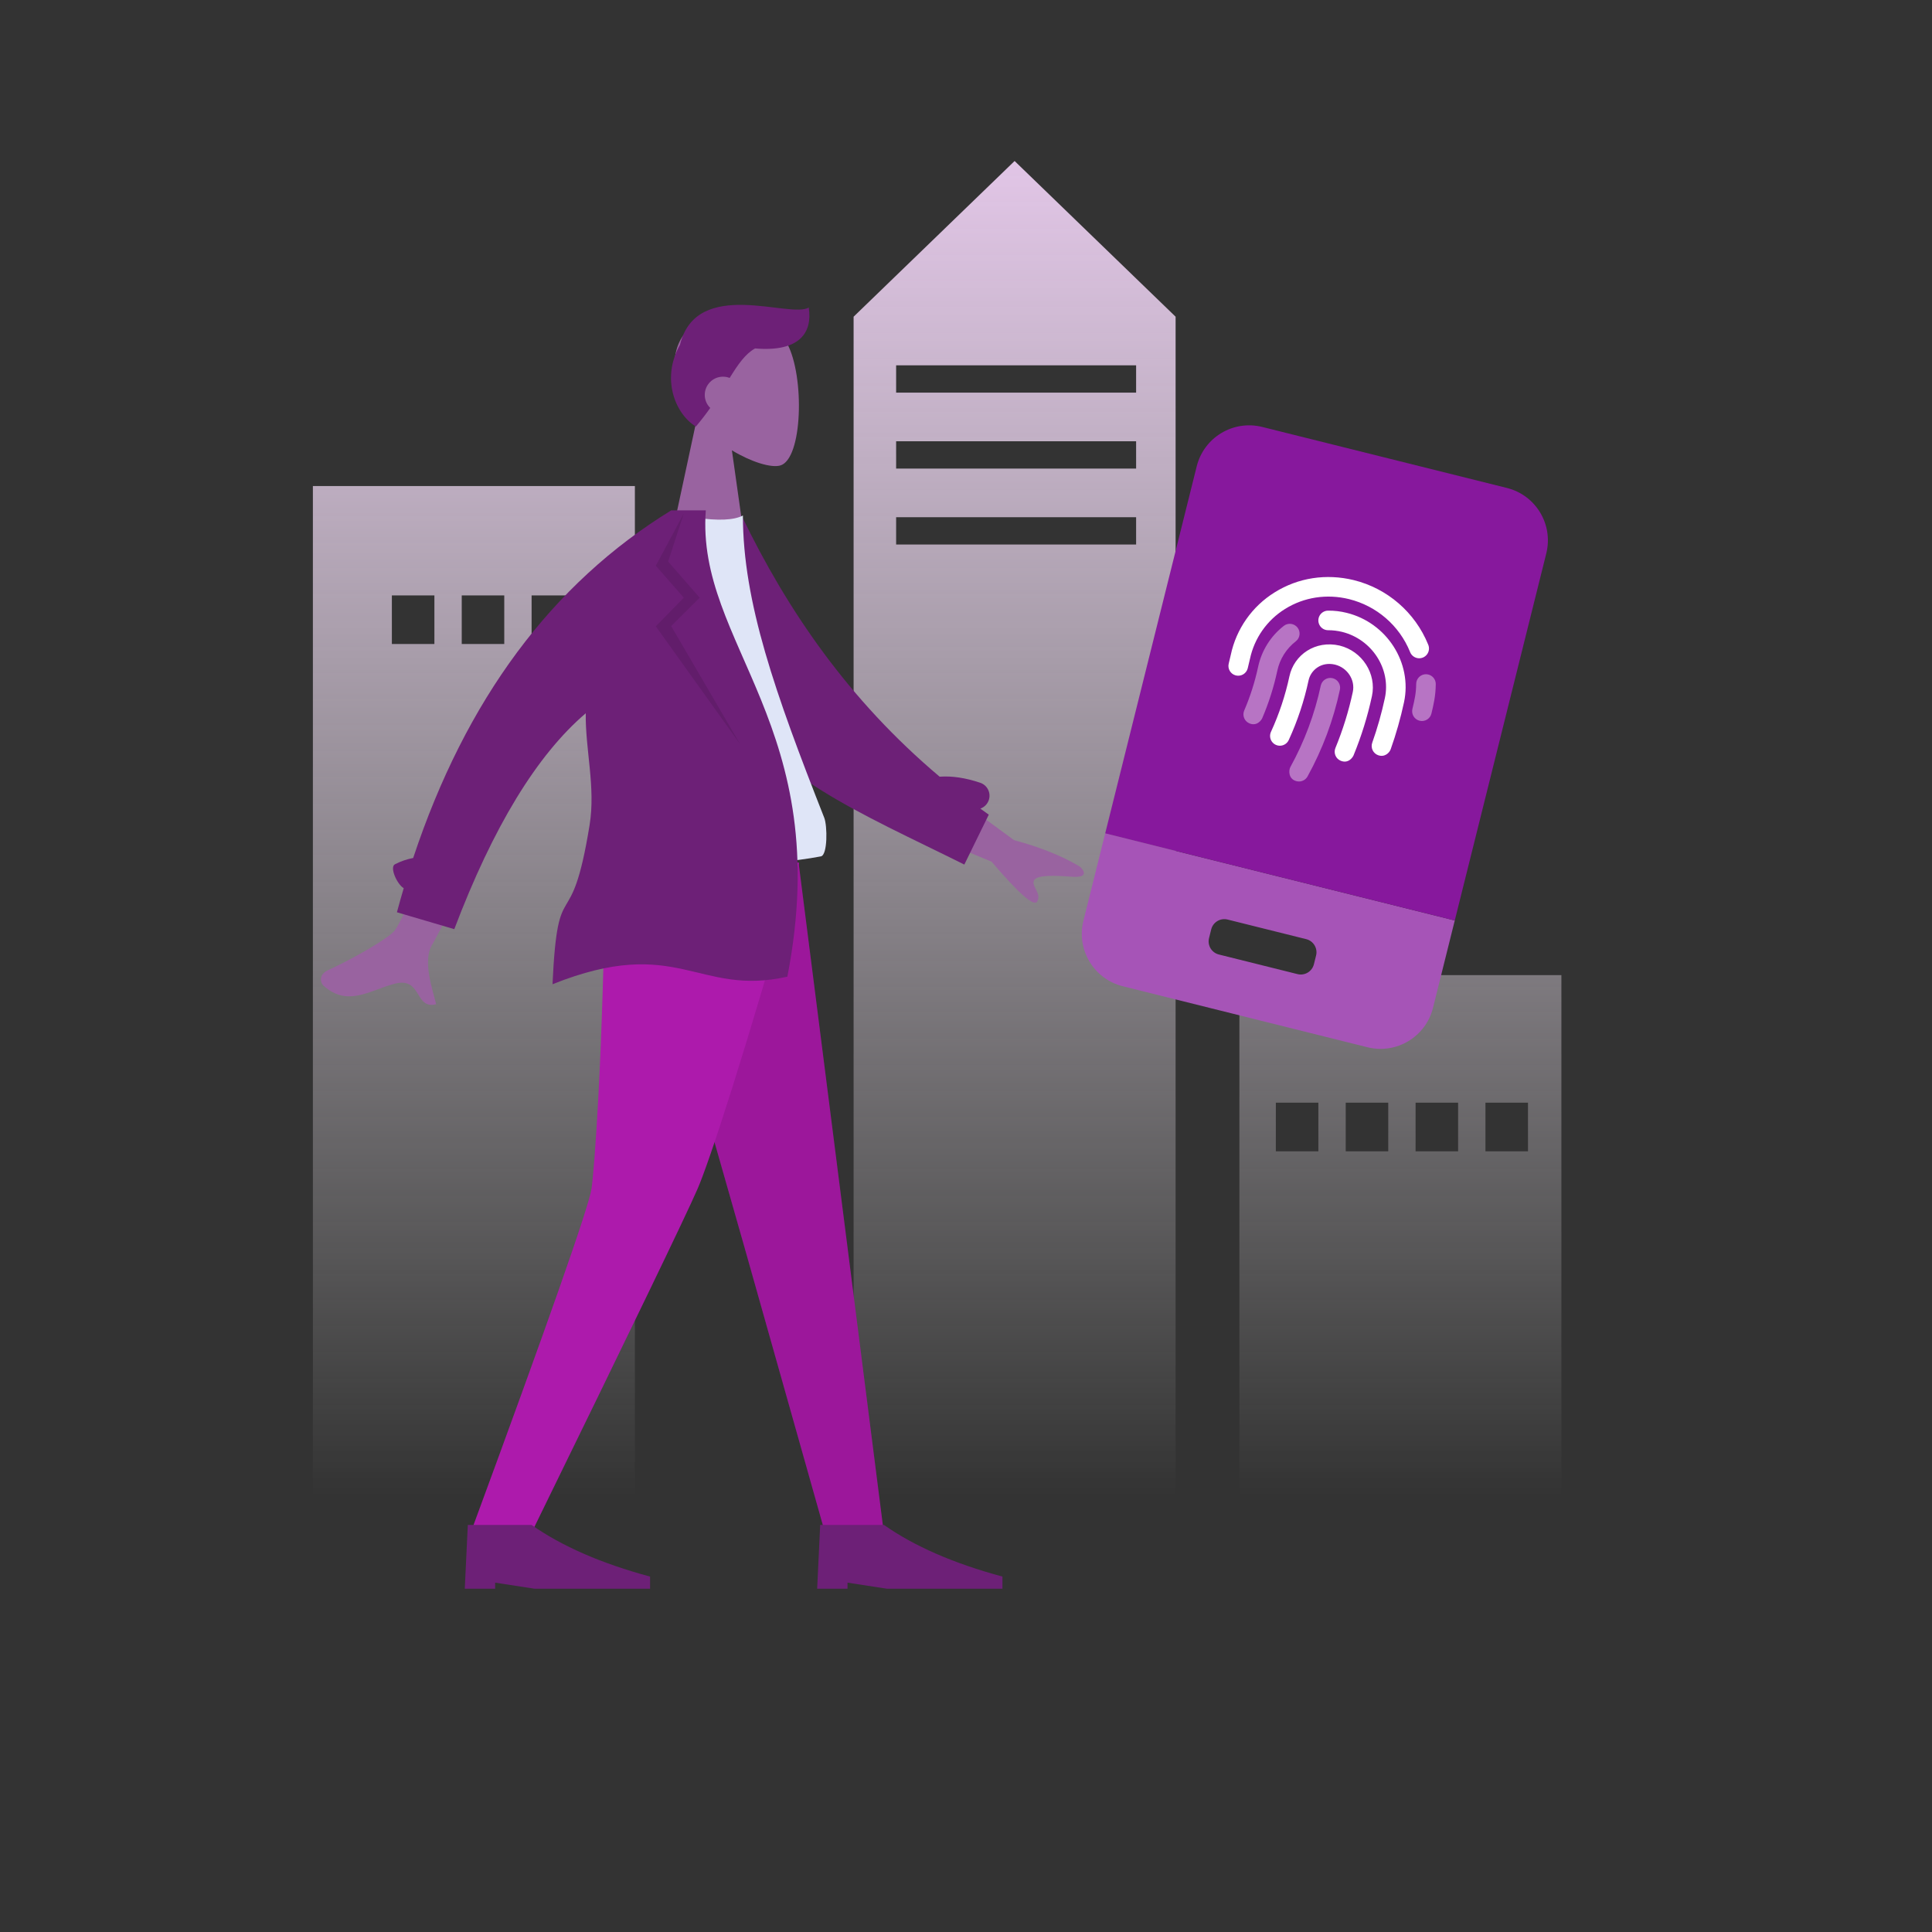 <?xml version="1.0" encoding="UTF-8"?>
<svg width="636px" height="636px" viewBox="0 0 636 636" version="1.1" xmlns="http://www.w3.org/2000/svg" xmlns:xlink="http://www.w3.org/1999/xlink">
    <rect x="0" y="0" width="636" height="636" fill="#333333" stroke="none"/>
    <!-- Generator: Sketch 62 (91390) - https://sketch.com -->
    <title>illustration/iam-idproofing</title>
    <desc>Created with Sketch.</desc>
    <defs>
        <linearGradient x1="100%" y1="0%" x2="100%" y2="100%" id="linearGradient-1">
            <stop stop-color="#E1C5E6" offset="0%"></stop>
            <stop stop-color="#FFFFFF" stop-opacity="0" offset="100%"></stop>
        </linearGradient>
    </defs>
    <g id="illustration/iam-idproofing" stroke="none" stroke-width="1" fill="none" fill-rule="evenodd">
        <g id="Group">
            <path d="M334,53 L387,104.256 L387,493.256 L281,493.256 L281,104.256 L334,53 Z M209,160 L209,493 L103,493 L103,160 L209,160 Z M514,321 L514,493 L408,493 L408,321 L514,321 Z M434,363 L420,363 L420,379 L434,379 L434,363 Z M457,363 L443,363 L443,379 L457,379 L457,363 Z M480,363 L466,363 L466,379 L480,379 L480,363 Z M503,363 L489,363 L489,379 L503,379 L503,363 Z M143,196 L129,196 L129,212 L143,212 L143,196 Z M166,196 L152,196 L152,212 L166,212 L166,196 Z M189,196 L175,196 L175,212 L189,212 L189,196 Z M374,170.256 L295,170.256 L295,179.256 L374,179.256 L374,170.256 Z M374,145.256 L295,145.256 L295,154.256 L374,154.256 L374,145.256 Z M374,120.256 L295,120.256 L295,129.256 L374,129.256 L374,120.256 Z" id="Combined-Shape" fill="url(#linearGradient-1)"></path>
            <g id="Bottom/Standing/Skinny-Jeans" transform="translate(81, 284)">
                <polygon id="Leg" fill="#AD1AAC" points="128 9.9475983e-14 164.255 127.227 190.707 221 210 221 181.891 9.9475983e-14"></polygon>
                <polygon id="Leg" fill-opacity="0.1" fill="#000000" points="128 0 164.255 127.227 190.707 221 210 221 181.891 0"></polygon>
                <path d="M118.304,0 C117.466,65.574 114.606,101.34 113.726,107.298 C112.845,113.256 99.532,151.156 73.786,221 L93.773,221 C126.549,153.997 144.846,116.096 148.662,107.298 C152.479,98.5 164.259,62.734 182,0 L118.304,0 Z" id="Leg" fill="#AD1AAC"></path>
                <g id="Accessories/Shoe/Flat-Pointy" transform="translate(72, 199)" fill="#6D2077">
                    <path d="M0,40 L1,19 L22,19 C31.958,26 44.958,31.667 61,36 L61,40 L23,40 L10,38 L10,40 L0,40 Z" id="Shoe"></path>
                </g>
                <g id="Accessories/Shoe/Flat-Pointy" transform="translate(188, 199)" fill="#6D2077">
                    <path d="M0,40 L1,19 L22,19 C31.958,26 44.958,31.667 61,36 L61,40 L23,40 L10,38 L10,40 L0,40 Z" id="Shoe"></path>
                </g>
            </g>
            <g id="Head/Front/Short-1" transform="translate(167, 73)">
                <g id="Head" stroke-width="1" transform="translate(54, 31)" fill="#9963A0">
                    <path d="M38.143,9.134 C43.938,19.935 43.25,47.333 35.76,49.263 C32.774,50.033 26.411,48.148 19.936,44.245 L24,73 L0,73 L8.262,34.489 C3.654,29.081 0.536,22.453 1.057,15.025 C2.558,-6.375 32.349,-1.667 38.143,9.134 Z"></path>
                </g>
                <path d="M56.833,40.545 C62.305,18.061 93.269,32.02 99.227,28.227 C100.529,36.39 96.329,42.972 81.561,41.701 C78.303,43.521 75.984,46.935 73.194,51.414 C72.515,51.147 71.775,51 71,51 C67.686,51 65,53.686 65,57 C65,58.682 65.692,60.202 66.807,61.291 C65.42,63.251 63.864,65.298 62.08,67.411 C55.434,63.423 50.488,51.808 56.812,40.588 Z" id="Hair" fill="#6D2077"></path>
            </g>
            <g id="Body/Sport-Coat" transform="translate(106, 168)">
                <path d="M54.375,70.442 L71.721,74.852 C48.501,113.888 36.084,134.518 34.47,136.742 C30.837,141.747 33.475,151.406 34.372,156.466 C27.016,157.777 30.455,146.987 21.139,148.789 C12.636,150.434 5.238,155.412 -2.21,147.786 C-3.126,146.848 -3.685,144.038 -0.33,142.787 C8.03,139.672 20.454,133.67 22.547,131.196 C25.402,127.823 36.011,107.572 54.375,70.442 L54.375,70.442 Z M197.693,90.244 L227.88,115.836 C236.347,118.768 243.355,122.17 248.903,126.041 C250.184,127.383 251.66,130.022 246.018,129.19 C240.376,128.357 234.404,127.734 233.486,129.614 C232.568,131.495 235.839,134.048 234.074,136.548 C232.898,138.215 228.22,133.503 220.04,122.411 L189.443,107.141 L197.693,90.244 Z" id="Skin" fill="#9963A0" transform="translate(123.586, 113.51) rotate(-4) translate(-123.586, -113.51) "></path>
                <path d="M138.264,2.041 C153.173,32.859 173.35,62.424 203.322,87.679 C207.426,87.384 211.89,88.063 216.675,89.676 C219.03,90.469 220.296,93.022 219.503,95.377 C219.042,96.745 217.988,97.745 216.724,98.188 C217.639,98.856 218.563,99.521 219.495,100.182 L211.448,116.61 C177.585,99.726 145.757,86.996 131.254,59.122 C126.386,49.766 128.034,17.988 127.569,6.428 L138.264,2.041 Z" id="Back-Arm" fill="#6D2077"></path>
                <path d="M90,113.91 C121.438,117.363 146.184,117.363 164.236,113.91 C166.473,113.482 166.375,103.84 165.337,101.207 C149.185,60.202 138.56,30.184 138.56,1.703 C135.597,3.251 130.41,3.483 123,2.399 C103.086,31.75 93.933,65.427 90,113.91 Z" id="Shirt" fill="#DFE5F7"></path>
                <path d="M126.348,-2.0076385e-11 C123,44.281 169.25,70.955 153.191,153.518 C123.508,160.147 117.132,139.523 75.883,156 C77.644,117.841 81.881,142.028 88.092,103.583 C90.11,91.088 86.662,78.835 86.823,66.803 C70.744,80.521 56.318,104.211 43.548,137.871 L43.548,137.871 L24.661,132.313 C25.382,129.636 26.129,126.99 26.901,124.378 C24.722,123.145 22.173,117.466 24.007,116.516 C25.9,115.535 27.905,114.845 30.017,114.439 C47.335,62.28 75.654,24.133 114.976,-2.07123207e-11 L114.976,-2.07123207e-11 Z" id="Coat-Front" fill="#6D2077"></path>
                <polygon id="Shade-Lapel" fill-opacity="0.1" fill="#000000" points="119.106 1 113.947 16.865 124.336 28.759 114.947 38.106 137.662 77 109.884 38.183 119.106 28.759 109.884 18.248"></polygon>
            </g>
            <g id="Icon/Card/White/Mobile" transform="translate(432.5, 243) scale(-1, 1) translate(-432.5, -243) translate(351, 136)">
                <g id="mobile-android" transform="translate(81.389, 106.719) rotate(-14) translate(-81.389, -106.719) translate(21.889, 11.719)">
                    <path d="M0,142.312 L0,171.961 C0,181.786 7.964,189.75 17.789,189.75 L100.805,189.75 C110.629,189.75 118.594,181.786 118.594,171.961 L118.594,142.312 L0,142.312 Z M77.086,167.514 C77.086,169.97 75.095,171.961 72.639,171.961 L45.955,171.961 C43.499,171.961 41.508,169.97 41.508,167.514 L41.508,164.549 C41.508,162.093 43.499,160.102 45.955,160.102 L72.639,160.102 C75.095,160.102 77.086,162.093 77.086,164.549 L77.086,167.514 Z" id="Shape" fill="#A654B7"></path>
                    <rect id="Rectangle" fill="#C48DCF" x="19.55" y="23" width="77.05" height="94.3"></rect>
                    <path d="M-4.13535872e-13,142.312 L-4.13535872e-13,17.789 C-4.13535872e-13,7.964 7.964,-7.33280103e-12 17.789,-7.33280103e-12 L100.805,-7.33280103e-12 C110.629,-7.33280103e-12 118.594,7.964 118.594,17.789 L118.594,142.312 L-4.13535872e-13,142.312 Z" id="Combined-Shape" fill="#87189D"></path>
                </g>
            </g>
            <g id="Icon/Card/White/Fingerprint" transform="translate(438, 224) rotate(13) translate(-438, -224) translate(392, 178)" fill="#FFFFFF">
                <g id="fingerprint" transform="translate(11.96, 11.96)">
                    <path d="M68.074,27.462 C67.837,26.327 67.008,25.407 65.903,25.053 C64.799,24.699 63.59,24.965 62.737,25.751 C61.884,26.537 61.519,27.72 61.782,28.85 C62.414,31.724 62.441,33.872 62.413,37.119 C62.406,37.974 62.738,38.796 63.337,39.405 C63.937,40.014 64.753,40.361 65.608,40.368 L65.635,40.368 C67.403,40.368 68.842,38.942 68.856,37.173 C68.881,34.195 68.91,31.251 68.074,27.462 L68.074,27.462 Z M34.515,33.158 C32.735,33.158 31.293,34.6 31.293,36.379 C31.449,45.977 30.196,55.545 27.574,64.778 C27.208,66.083 27.863,68.871 30.678,68.871 C32.122,68.87 33.388,67.909 33.778,66.519 C36.567,56.721 37.901,46.566 37.735,36.379 C37.735,34.601 36.294,33.158 34.515,33.158 Z M19.54,19.525 C18.16,18.403 16.131,18.612 15.008,19.993 C11.563,24.238 9.721,29.561 9.806,35.028 C9.886,40.07 9.477,45.109 8.583,50.072 C8.268,51.823 9.432,53.498 11.182,53.813 C13.882,54.283 14.816,51.825 14.926,51.214 C15.893,45.841 16.336,40.386 16.25,34.927 C16.166,30.97 17.499,27.114 20.009,24.053 C21.128,22.673 20.918,20.647 19.54,19.525 L19.54,19.525 Z" id="Shape" fill-rule="nonzero" opacity="0.4"></path>
                    <path d="M62.691,15.283 C56.12,5.95 45.483,0.319 34.07,0.134 C24.7,0.024 16.036,3.478 9.592,9.926 C3.395,16.085 -0.015,24.509 0.152,33.245 L0.134,36.127 C0.082,37.905 1.481,39.389 3.259,39.441 L3.356,39.441 C5.099,39.442 6.527,38.056 6.578,36.314 L6.599,33.14 C6.465,26.15 9.194,19.408 14.154,14.481 C19.355,9.275 26.413,6.473 33.976,6.578 C43.323,6.728 52.035,11.337 57.418,18.98 C58.06,19.966 59.19,20.523 60.363,20.433 C61.537,20.343 62.568,19.62 63.053,18.548 C63.537,17.475 63.399,16.224 62.691,15.283 Z M34.232,11.158 C32.163,11.116 30.097,11.342 28.086,11.829 C26.966,12.095 26.072,12.937 25.741,14.04 C25.411,15.143 25.694,16.338 26.484,17.176 C27.274,18.014 28.45,18.366 29.571,18.101 C31.067,17.755 32.599,17.588 34.135,17.606 C44.261,17.757 52.624,25.862 52.778,35.672 C52.857,40.767 52.607,45.863 52.029,50.926 C51.932,51.775 52.176,52.628 52.707,53.297 C53.239,53.966 54.014,54.397 54.863,54.494 C57.108,54.756 58.288,52.899 58.431,51.66 C59.042,46.321 59.308,40.947 59.226,35.574 C59.016,22.311 47.806,11.359 34.232,11.158 Z M34.395,22.181 C26.172,22.171 20.434,28.499 20.547,35.751 C20.649,42.176 20.047,48.593 18.752,54.887 C18.5,56.022 18.878,57.205 19.742,57.982 C20.607,58.76 21.823,59.011 22.925,58.641 C24.027,58.27 24.843,57.334 25.061,56.192 C26.452,49.437 27.099,42.549 26.991,35.653 C26.936,32.17 29.665,28.607 34.3,28.627 C38.503,28.69 41.972,32.029 42.035,36.073 C42.137,42.526 41.661,48.976 40.611,55.344 C40.321,57.098 41.509,58.755 43.263,59.046 C45.948,59.493 46.862,57.019 46.966,56.392 C48.08,49.646 48.587,42.813 48.483,35.977 C48.364,28.479 42.047,22.293 34.399,22.181 L34.395,22.181 Z" id="Shape" fill-rule="nonzero"></path>
                </g>
            </g>
        </g>
    </g>
</svg>